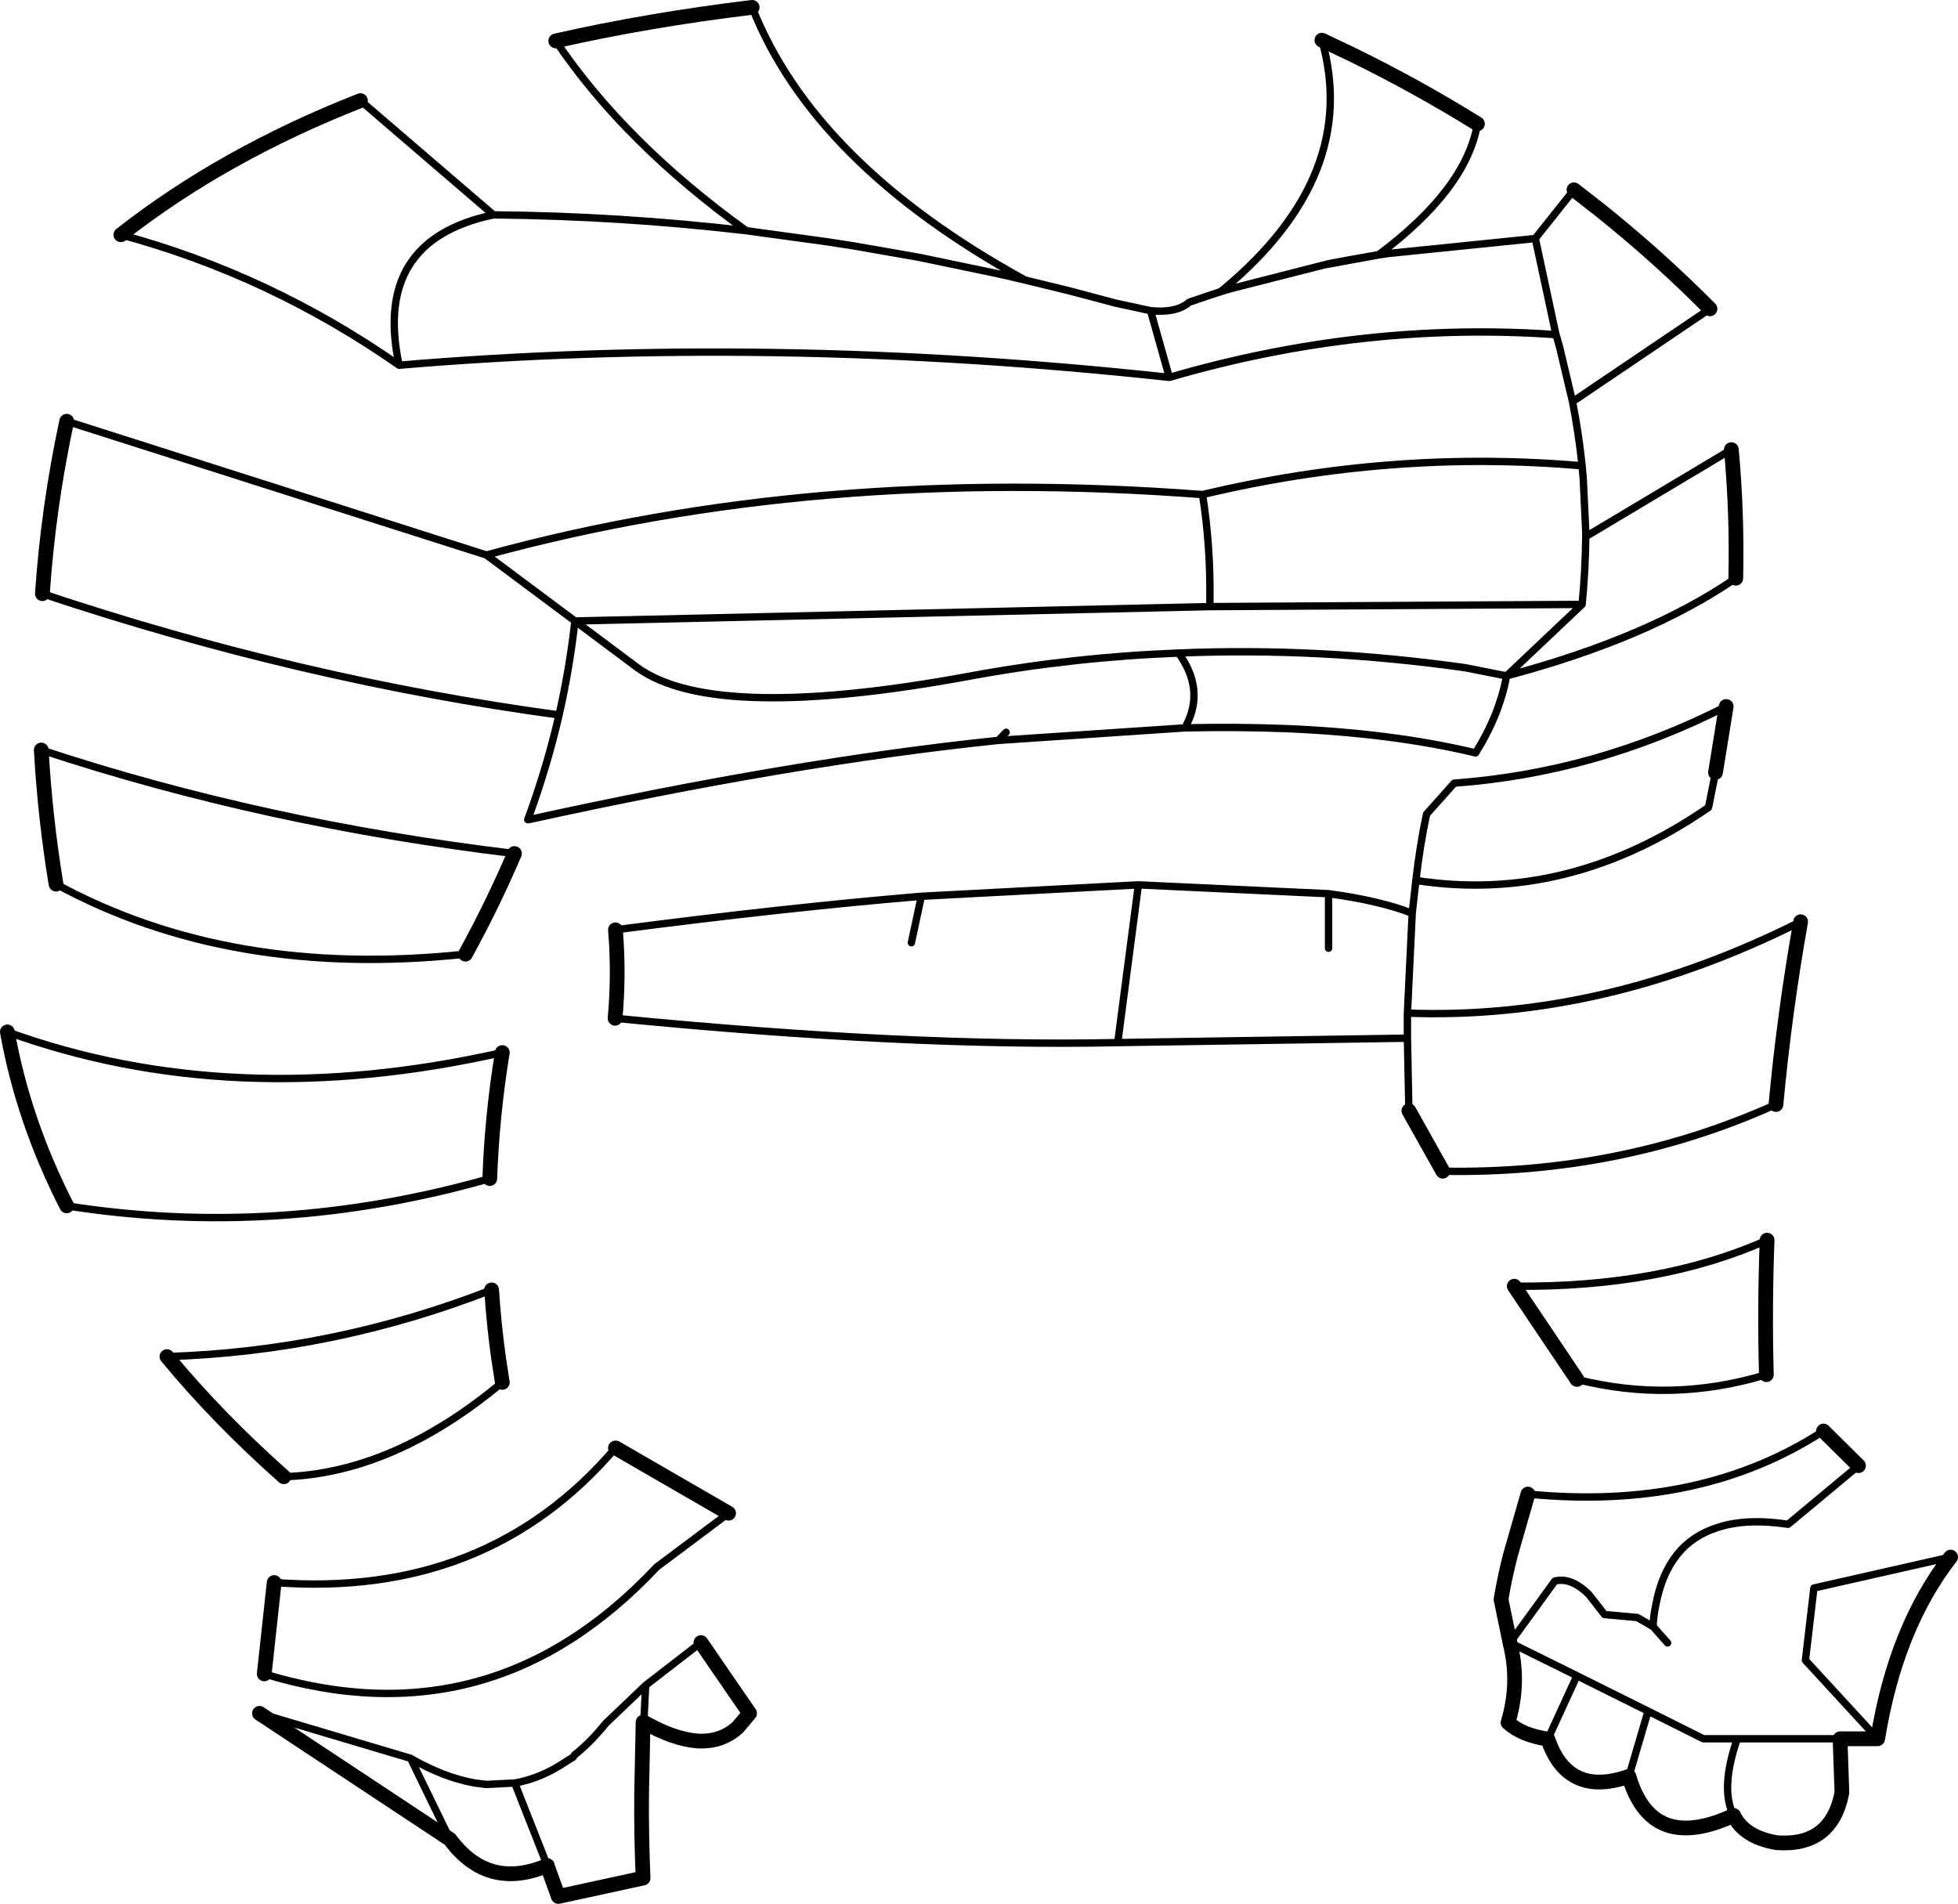 <?xml version="1.0" encoding="UTF-8" standalone="no"?>
<svg xmlns:xlink="http://www.w3.org/1999/xlink" height="258.3px" width="265.65px" xmlns="http://www.w3.org/2000/svg">
  <g transform="matrix(1.0, 0.0, 0.0, 1.0, -78.65, -105.3)">
    <path d="M326.05 299.45 L330.8 304.15 M343.3 316.55 Q335.85 326.15 333.4 341.2 L328.3 341.2 328.55 348.5 Q327.15 355.85 319.7 355.3 315.3 354.55 313.85 351.6 307.5 354.55 303.75 352.4 300.95 350.75 299.65 346.3 295.2 347.85 292.4 346.3 289.9 344.95 288.65 341.25 285.1 340.7 283.25 339.0 284.9 333.55 283.5 328.15 L283.5 328.1 282.3 322.3 Q282.8 319.25 283.6 316.2 L285.95 308.0 M258.0 110.75 L259.05 111.25 262.0 112.65 Q270.9 117.0 279.1 122.1 M292.2 131.05 L295.85 133.9 Q303.65 140.15 310.65 147.2 M313.55 166.3 Q314.35 175.0 314.15 183.75 M84.4 185.85 Q85.2 174.1 87.7 162.45 M95.05 137.15 Q108.95 126.25 127.55 118.95 M148.45 221.1 Q145.55 227.9 141.8 234.75 M86.25 225.25 Q84.75 216.1 84.25 207.05 M146.8 248.1 Q145.4 256.65 145.1 265.2 M87.7 268.9 Q81.8 257.35 79.65 245.3 M145.35 280.3 Q145.65 284.95 146.3 289.6 L146.8 292.85 M117.15 305.65 Q108.15 297.65 101.3 289.35 M173.75 328.15 L180.35 337.75 178.75 339.65 Q176.5 341.7 173.25 341.5 170.05 341.25 166.0 338.95 L165.9 338.95 165.7 348.65 Q165.65 354.35 165.9 360.1 L154.4 362.6 152.9 358.45 152.9 358.4 Q144.85 361.8 139.7 354.85 L113.85 337.75 M114.5 332.4 L115.85 320.0 M162.15 301.75 L162.2 301.75 177.5 310.6 M312.85 201.15 L311.4 210.1 M322.95 230.35 Q320.75 242.75 319.6 255.15 M274.4 264.2 L269.8 256.0 M162.1 243.45 Q162.65 237.45 162.15 231.45 M284.1 279.8 L292.6 292.45 M318.3 291.8 Q318.05 282.7 318.4 273.55 M154.05 110.85 Q166.6 108.0 180.7 106.3" fill="none" stroke="#000000" stroke-linecap="round" stroke-linejoin="round" stroke-width="2.0"/>
    <path d="M330.8 304.15 L321.25 312.1 Q315.5 311.25 311.65 312.55 304.85 314.7 303.3 323.05 303.05 324.2 302.95 325.5 L302.95 326.0 304.9 328.2 M285.95 308.0 Q309.35 310.3 326.05 299.45 M333.4 341.2 L323.6 330.55 324.75 320.75 343.3 316.55 M213.85 142.4 L214.8 142.6 218.15 143.4 217.65 143.25 213.85 142.4 204.25 140.4 203.25 140.2 203.0 140.15 194.7 138.7 194.1 138.6 191.5 138.2 190.85 138.1 179.9 136.6 Q162.75 134.6 145.6 134.45 129.15 137.9 132.8 154.85 183.0 150.6 237.3 156.5 L234.75 147.45 229.9 146.4 229.55 146.3 223.5 144.7 218.15 143.4 M234.75 147.45 Q238.3 147.8 240.0 146.3 L243.1 145.25 244.2 144.9 244.65 144.55 Q263.2 129.1 258.0 110.75 M279.1 122.1 Q277.6 130.95 265.7 139.85 L266.95 139.7 286.55 137.7 286.95 137.65 292.2 131.05 M310.65 147.2 L292.0 159.8 Q292.85 164.15 293.3 168.5 L293.45 170.2 293.8 177.5 293.8 177.8 293.8 178.1 313.55 166.3 M314.15 183.75 Q302.3 191.9 283.05 197.0 282.1 202.25 278.85 207.45 267.65 204.75 253.05 204.15 246.6 203.9 239.45 204.05 L214.1 205.75 Q186.1 208.65 150.4 216.5 L150.25 216.5 150.35 216.25 Q152.9 209.25 154.5 202.3 119.45 197.55 84.4 185.85 M87.7 162.45 L144.65 180.6 Q189.2 168.4 241.8 172.4 267.55 166.25 293.3 168.5 L293.45 170.2 M239.45 204.05 L239.95 202.95 Q241.85 198.45 238.55 193.9 224.25 194.45 210.4 197.0 193.4 200.15 182.15 199.95 170.5 199.75 165.15 195.9 L156.65 189.55 Q155.95 195.9 154.5 202.3 M144.65 180.6 L156.65 189.55 242.8 187.6 242.8 187.25 242.8 186.8 Q242.9 179.3 241.8 172.4 M180.7 106.3 Q189.1 127.55 217.65 143.25 M244.75 144.7 L244.2 144.9 244.15 144.9 245.7 144.45 244.75 144.7 M243.1 145.25 L244.15 144.9 M245.7 144.45 L258.25 141.25 259.05 141.05 262.0 140.5 265.7 139.85 265.65 139.9 266.95 139.7 M258.25 141.25 L265.65 139.9 M283.05 197.0 L277.5 195.9 Q257.65 193.1 238.55 193.9 M292.0 159.8 L290.25 152.4 289.85 151.0 289.75 150.7 Q263.55 148.85 237.3 156.5 M293.8 178.1 Q293.75 182.7 293.3 187.3 L283.05 197.0 M289.75 150.7 L286.95 137.65 M242.8 187.6 L293.3 187.3 M127.55 118.95 L145.6 134.45 M95.05 137.15 Q115.25 142.6 132.8 154.85 M141.8 234.75 Q109.95 238.15 86.25 225.25 M84.25 207.05 Q114.55 217.05 148.45 221.1 M145.1 265.2 Q116.35 273.4 87.7 268.9 M79.65 245.3 Q110.2 256.35 146.8 248.1 M146.8 292.85 Q132.0 305.2 117.15 305.65 M101.3 289.35 Q123.95 288.65 145.35 280.3 M113.85 337.75 L134.35 343.85 Q138.85 346.45 143.05 347.2 L144.65 347.4 148.5 347.2 148.55 347.2 Q152.05 346.55 155.2 344.45 L155.6 344.2 156.4 343.7 156.6 343.4 Q158.8 341.65 160.85 339.1 L166.25 333.95 173.75 328.15 M115.85 320.0 Q144.7 322.2 162.15 301.75 M177.5 310.6 L167.75 317.9 Q145.3 341.8 114.5 332.4 M152.9 358.4 L148.5 347.25 148.5 347.2 M139.7 354.85 L134.35 343.85 M311.4 210.1 L310.45 214.85 Q291.45 227.95 270.75 224.75 L270.25 229.2 269.6 242.75 Q296.25 243.75 322.95 230.35 M319.6 255.15 Q298.5 264.65 274.4 264.2 M269.8 256.0 L269.6 246.15 230.3 246.75 Q201.85 247.35 162.1 243.45 M162.15 231.45 Q185.15 228.45 203.65 226.9 L233.1 225.35 258.9 226.55 Q265.7 227.45 270.25 229.2 M270.75 224.75 Q271.3 219.95 272.2 215.75 L275.95 211.55 Q295.15 210.15 312.85 201.15 M258.9 226.55 L258.9 233.95 M269.6 242.75 L269.6 244.05 269.6 246.15 M318.4 273.55 Q303.95 280.0 284.1 279.8 M292.6 292.45 Q305.45 295.7 318.3 291.8 M215.15 204.65 L214.1 205.75 M230.3 246.75 L233.1 225.35 M202.3 233.2 L203.65 226.9 M166.25 333.95 L166.0 338.95 M302.95 326.0 L300.8 324.75 296.4 324.35 296.35 324.35 294.2 321.6 Q291.8 319.25 289.6 319.8 L284.3 327.1 283.5 328.15 292.6 332.65 302.25 337.45 309.75 341.2 314.35 341.2 328.3 341.2 M284.3 327.1 L283.5 328.1 M299.65 346.3 L302.25 337.45 M288.65 341.25 L292.6 332.65 M313.85 351.6 Q312.0 348.0 314.35 341.2 M154.05 110.85 Q163.4 124.7 179.9 136.6" fill="none" stroke="#000000" stroke-linecap="round" stroke-linejoin="round" stroke-width="1.0"/>
  </g>
</svg>
